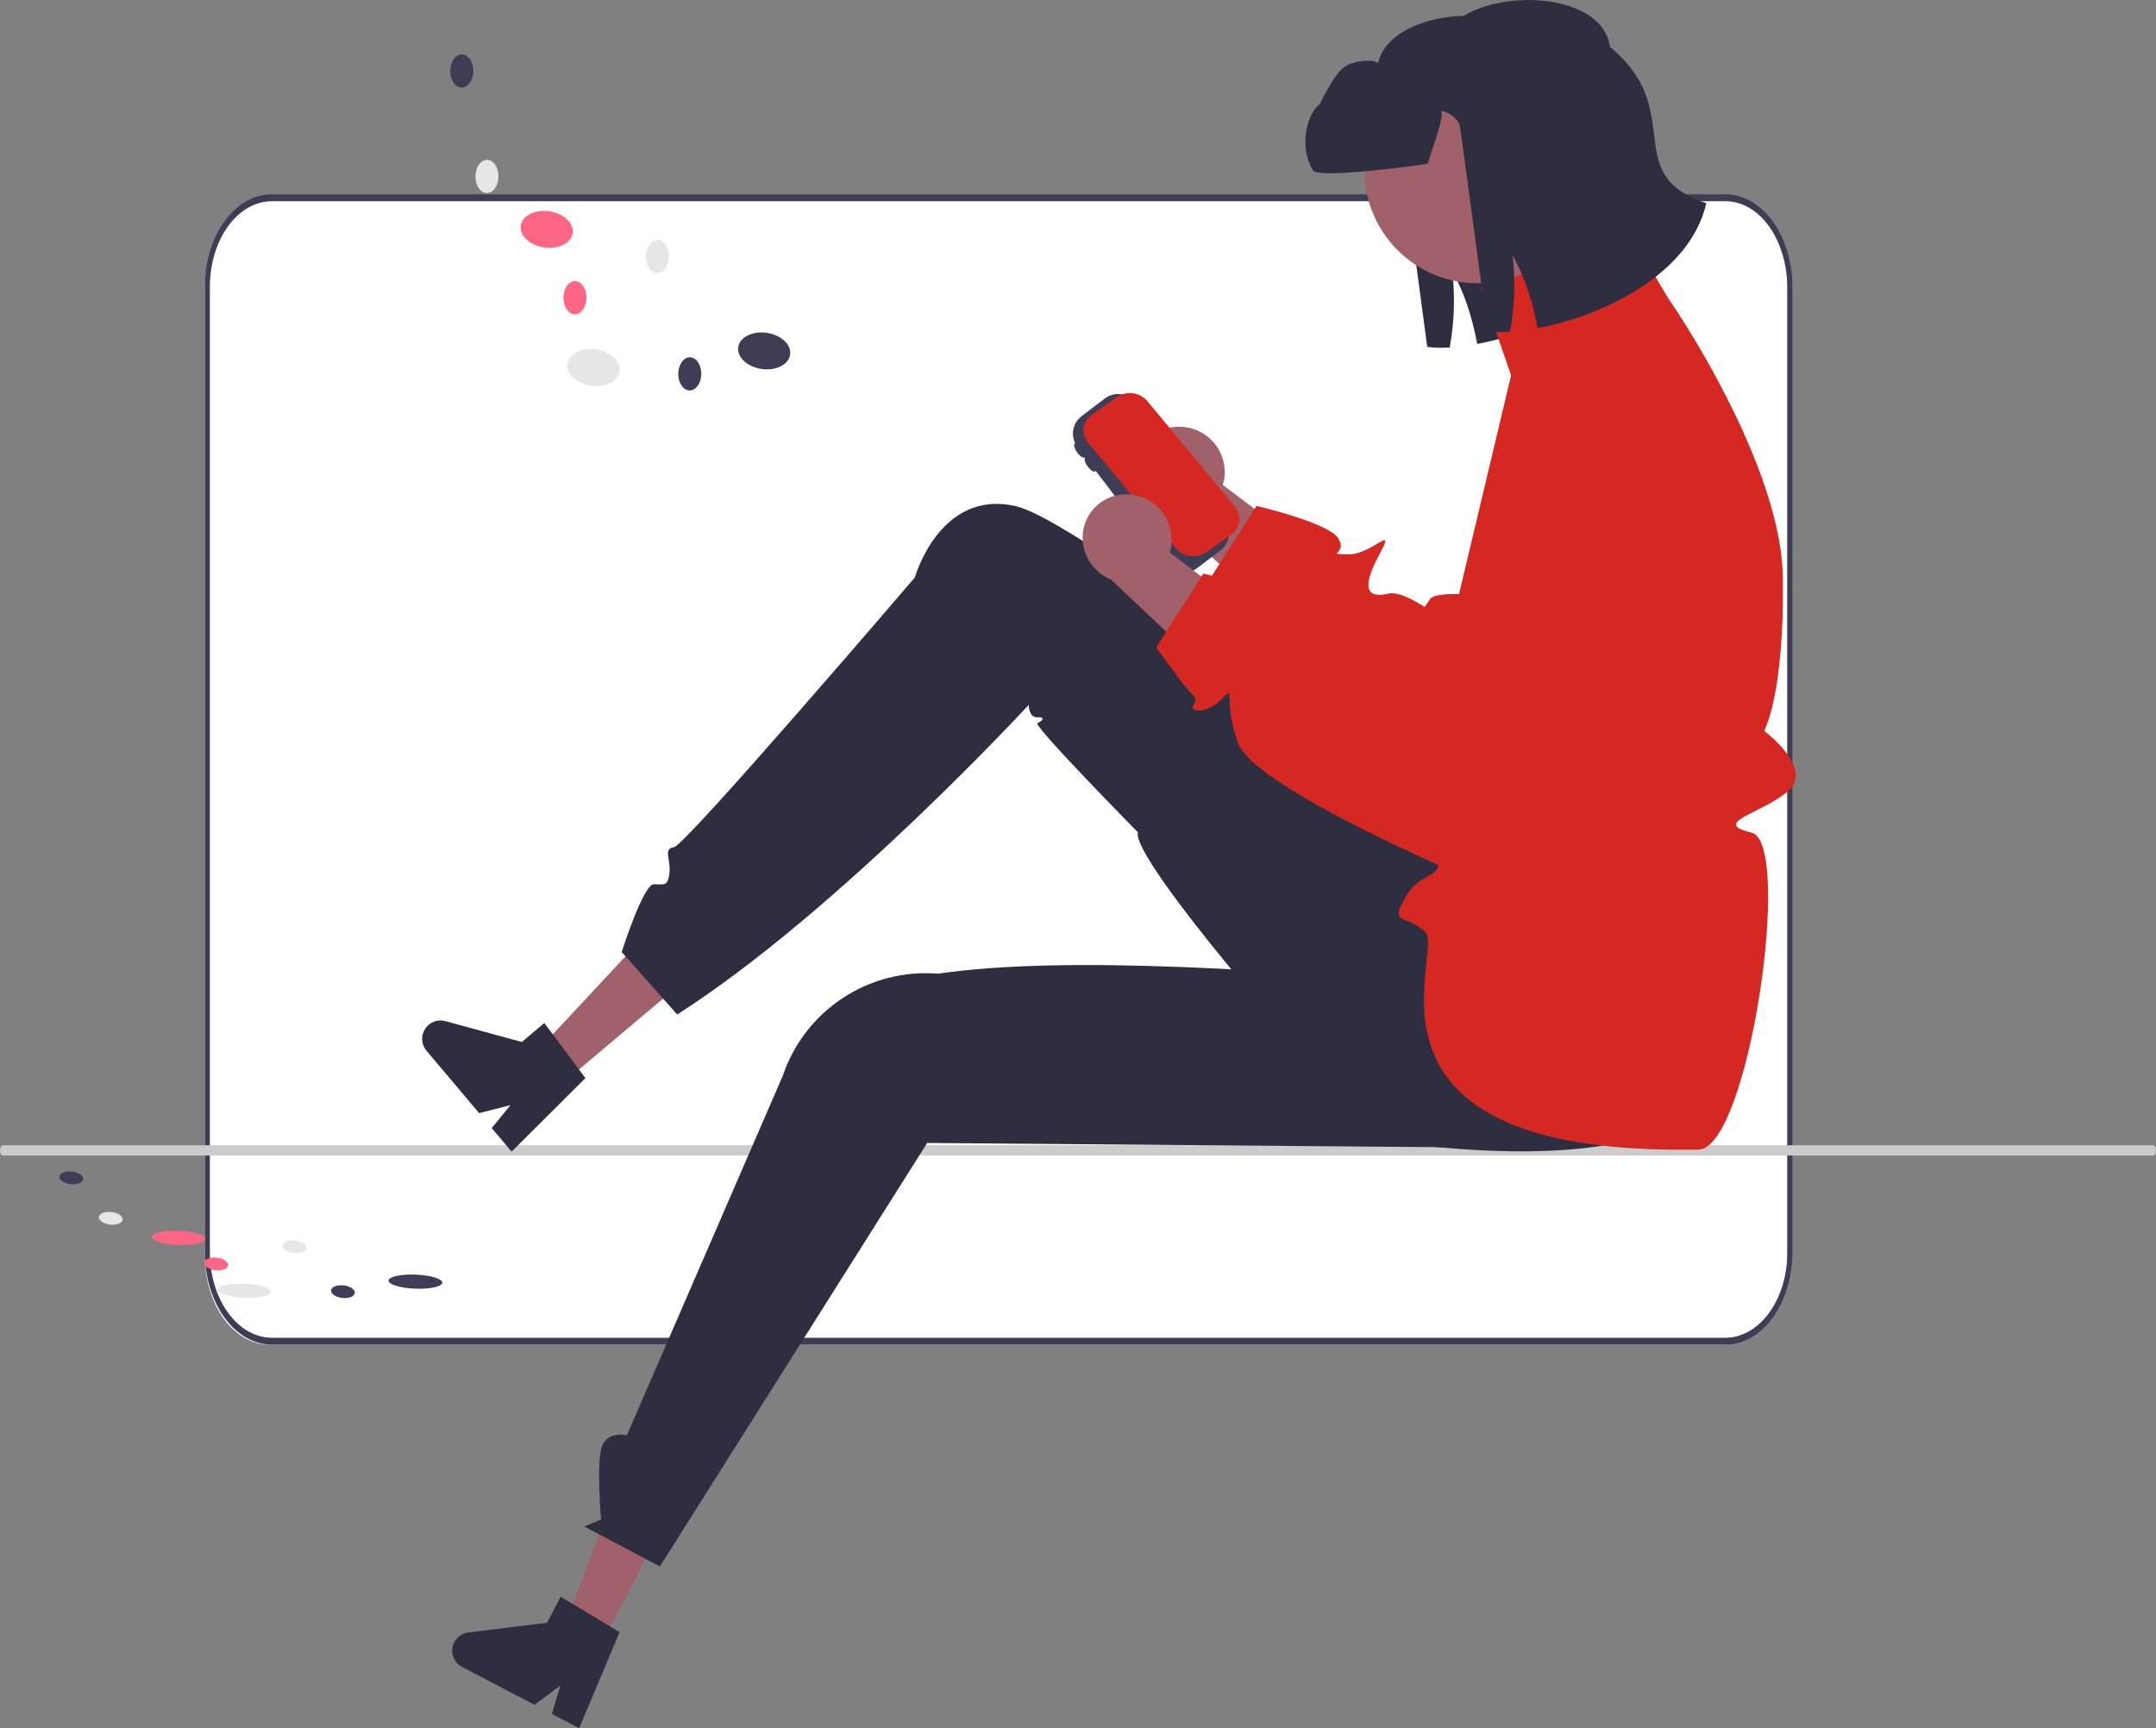 <svg width="358" height="287" viewBox="0 0 358 287" fill="none" xmlns="http://www.w3.org/2000/svg">
<rect x="0" y="0" width="358" height="287" fill="#808080" stroke="none"/>
<g clip-path="url(#clip0_21_46)">
<path d="M44.724 33.115C41.885 33.12 39.163 34.678 37.155 37.448C35.147 40.218 34.017 43.974 34.014 47.892V208.54C34.017 212.457 35.147 216.213 37.155 218.984C39.163 221.754 41.885 223.312 44.724 223.317H286.064C288.904 223.312 291.626 221.754 293.634 218.984C295.642 216.213 296.771 212.457 296.774 208.54V47.892C296.771 43.974 295.642 40.218 293.634 37.448C291.626 34.678 288.904 33.12 286.064 33.115H44.724Z" fill="white"/>
<path d="M286.496 223.317H45.143C42.192 223.312 39.364 221.695 37.277 218.822C35.191 215.948 34.018 212.052 34.014 207.988V47.595C34.018 43.531 35.191 39.635 37.277 36.761C39.364 33.887 42.192 32.271 45.143 32.266H286.496C289.447 32.271 292.275 33.887 294.362 36.761C296.448 39.635 297.621 43.531 297.625 47.595V207.988C297.621 212.052 296.448 215.948 294.362 218.822C292.275 221.695 289.447 223.312 286.496 223.317ZM45.143 33.417C42.414 33.421 39.797 34.916 37.868 37.574C35.938 40.232 34.853 43.836 34.85 47.595V207.988C34.853 211.747 35.938 215.35 37.868 218.008C39.797 220.666 42.414 222.161 45.143 222.166H286.496C289.225 222.161 291.842 220.666 293.771 218.008C295.701 215.35 296.786 211.747 296.789 207.988V47.595C296.786 43.836 295.701 40.232 293.771 37.574C291.842 34.916 289.225 33.421 286.496 33.417H45.143Z" fill="#3F3D56"/>
<path d="M45.02 214.527C45.046 213.882 43.069 213.279 40.605 213.181C38.141 213.084 36.123 213.528 36.097 214.173C36.071 214.818 38.048 215.42 40.512 215.518C42.976 215.616 44.995 215.172 45.02 214.527Z" fill="#E6E6E6"/>
<path d="M73.443 213.021C73.469 212.376 71.492 211.774 69.028 211.676C66.564 211.578 64.546 212.022 64.52 212.667C64.494 213.312 66.471 213.915 68.935 214.013C71.399 214.11 73.417 213.667 73.443 213.021Z" fill="#3F3D56"/>
<path d="M34.099 205.756C34.125 205.111 32.148 204.508 29.684 204.411C27.22 204.313 25.202 204.757 25.176 205.402C25.151 206.047 27.127 206.649 29.591 206.747C32.056 206.845 34.074 206.401 34.099 205.756Z" fill="#FF6584"/>
<path d="M20.371 202.552C20.437 201.976 19.607 201.408 18.517 201.284C17.427 201.16 16.49 201.526 16.424 202.102C16.358 202.678 17.189 203.246 18.279 203.37C19.369 203.494 20.306 203.128 20.371 202.552Z" fill="#E6E6E6"/>
<path d="M13.812 195.833C13.877 195.257 13.047 194.69 11.957 194.565C10.867 194.441 9.93 194.807 9.865 195.383C9.799 195.96 10.629 196.527 11.719 196.651C12.809 196.776 13.746 196.409 13.812 195.833Z" fill="#3F3D56"/>
<path d="M50.881 207.273C50.947 206.697 50.117 206.129 49.027 206.005C47.937 205.881 47 206.247 46.934 206.823C46.868 207.399 47.699 207.967 48.789 208.091C49.879 208.215 50.816 207.849 50.881 207.273Z" fill="#E6E6E6"/>
<path d="M37.873 210.132C37.939 209.556 37.108 208.988 36.018 208.864C34.928 208.739 33.992 209.106 33.926 209.682C33.86 210.258 34.691 210.826 35.781 210.95C36.871 211.074 37.807 210.708 37.873 210.132Z" fill="#FF6584"/>
<path d="M58.914 214.737C58.979 214.161 58.149 213.593 57.059 213.469C55.969 213.344 55.032 213.711 54.966 214.287C54.901 214.863 55.731 215.431 56.821 215.555C57.911 215.679 58.848 215.313 58.914 214.737Z" fill="#3F3D56"/>
<path d="M2.22707e-06 191.05C-0 191.162 0.013 191.272 0.038 191.376C0.063 191.479 0.1 191.573 0.147 191.651C0.194 191.73 0.249 191.793 0.31 191.835C0.372 191.878 0.437 191.9 0.503 191.899H357.497C357.63 191.899 357.758 191.81 357.853 191.651C357.947 191.491 358 191.275 358 191.05C358 190.825 357.947 190.609 357.853 190.45C357.758 190.291 357.63 190.201 357.497 190.201H0.503C0.437 190.201 0.372 190.223 0.31 190.265C0.249 190.308 0.194 190.37 0.147 190.449C0.1 190.528 0.063 190.622 0.038 190.725C0.013 190.828 -0 190.939 2.22707e-06 191.05Z" fill="#CCCCCC"/>
<path d="M257.297 10.401C255.898 -0.322 231.164 0.362 228.829 10.451C227.59 9.676 224.439 10.212 223.264 11.103C222.088 11.993 221.335 13.303 220.598 14.574C219.591 16.339 218.547 18.168 218.324 20.192C218.092 22.212 218.886 24.5 220.717 25.4C222.17 26.117 225.367 25.633 226.964 25.312C228.079 25.09 229.014 24.896 229.808 24.706C230.075 23.45 229.891 22.141 229.288 21.007C229.93 21.135 230.535 21.403 231.061 21.792C231.587 22.181 232.021 22.681 232.33 23.258C232.455 23.499 236.987 57.611 236.987 57.611C238.225 57.76 239.475 57.791 240.72 57.704C241.492 53.506 241.633 49.216 241.137 44.976C242.449 47.399 243.487 49.961 244.232 52.615C244.659 54.099 245.009 55.603 245.282 57.123C256.066 55.107 270.644 48.16 273.304 36.366C273.289 36.328 273.275 36.29 273.26 36.252C273.115 35.891 273.099 35.492 273.216 35.121C273.333 34.75 273.575 34.432 273.901 34.22C274.227 34.008 274.616 33.917 275.003 33.961C275.389 34.004 275.748 34.181 276.018 34.461C276.343 34.795 276.633 35.081 276.878 35.303C275.932 27.771 270.219 20.993 257.297 10.401Z" fill="#2F2E41"/>
<path d="M99.836 273.027L93.79 269.866L103.378 244.52L112.301 249.186L99.836 273.027Z" fill="#A0616A"/>
<path d="M75.441 272.722C75.067 273.439 74.992 274.275 75.234 275.047C75.475 275.819 76.013 276.463 76.73 276.839L88.751 283.123L93.059 279.922L91.63 284.625L96.164 287L102.88 271.052L101.349 270.135L95.112 266.378L93.098 265.17L90.836 269.497L77.769 271.108C77.279 271.168 76.811 271.347 76.406 271.628C76 271.909 75.669 272.284 75.441 272.722Z" fill="#2F2E41"/>
<path d="M93.642 179.718L89.245 174.501L107.72 154.678L114.211 162.377L93.642 179.718Z" fill="#A0616A"/>
<path d="M71.181 170.191C70.563 170.713 70.178 171.459 70.109 172.265C70.04 173.071 70.294 173.871 70.814 174.49L79.558 184.861L84.758 183.53L81.653 187.342L84.95 191.258L97.207 179.043L96.138 177.614L91.79 171.775L90.383 169.893L86.651 173.041L73.947 169.58C73.471 169.451 72.971 169.439 72.489 169.545C72.007 169.651 71.558 169.873 71.181 170.191Z" fill="#2F2E41"/>
<path d="M287.587 160.171C287.587 160.171 306.258 200.136 228.94 189.367C228.94 189.367 187.747 143.712 188.937 138.219C188.937 138.219 171.405 120.403 172.263 120.079C173.12 119.754 173.65 119.05 172.232 119.114C170.814 119.178 170.814 117.067 170.814 117.067C170.814 117.067 139.129 151.431 112.45 168.482L103.226 158.105C103.226 158.105 106.823 146.851 108.553 146.851C110.282 146.851 110.878 147.267 111.157 145.041C111.435 142.816 110.058 140.904 111.899 140.707C113.741 140.509 151.91 95.898 151.91 95.898C151.91 95.898 156.028 81.204 168.61 84.048C181.191 86.892 246.57 140.049 246.57 140.049L287.587 160.171Z" fill="#2F2E41"/>
<path d="M256.102 190.662L153.958 189.814L109.567 260.151L97.023 253.51L99.803 252.336C99.803 252.336 98.962 242.56 99.993 240.085C101.024 237.61 104.092 238.355 104.092 238.355L129.973 178.667C131.758 173.369 135.264 168.821 139.934 165.747C144.603 162.672 150.167 161.249 155.739 161.704C177.154 158.581 211.917 161.076 248.032 164.141L256.102 190.662Z" fill="#2F2E41"/>
<path d="M196.964 70.956C198.908 71.254 200.659 72.299 201.845 73.868C203.031 75.438 203.557 77.408 203.312 79.36C203.256 79.756 203.167 80.147 203.047 80.528L224.035 96.449L219.704 109.942L193.31 85.023C191.768 84.401 190.475 83.286 189.633 81.852C188.791 80.418 188.447 78.745 188.656 77.095C188.783 76.157 189.094 75.254 189.571 74.437C190.048 73.619 190.681 72.903 191.434 72.331C192.188 71.758 193.046 71.339 193.961 71.098C194.877 70.857 195.83 70.799 196.768 70.926C196.833 70.935 196.899 70.945 196.964 70.956Z" fill="#A0616A"/>
<path d="M289.557 71.95L282.01 92.843L252.499 134.549C252.499 134.549 252.257 134.446 251.819 134.261C249.282 133.166 240.07 129.142 231.405 124.57C223.271 120.275 215.609 115.495 214.422 112.209C214.295 111.863 214.179 111.529 214.076 111.206V111.2C213.523 109.526 213.176 107.792 213.044 106.034C212.946 104.679 213.032 103.953 212.848 103.866C212.704 103.803 212.404 104.114 211.741 104.818C211.695 104.864 211.654 104.91 211.608 104.95C209.21 107.354 206.264 107.043 206.985 105.902C207.723 104.731 207.336 104.754 206.253 103.532C205.446 102.621 202.822 99.058 201.531 97.3C201.087 96.694 200.805 96.302 200.805 96.302L201.249 95.605L202.477 93.679L208.316 84.524L208.639 84.022C208.639 84.022 220.642 86.795 222.239 89.43C223.842 92.065 219.823 91.978 223.842 92.065C227.86 92.151 231.959 86.686 229.024 92.123C226.09 97.553 226.862 99.45 230.494 98.591C231.97 98.24 234.305 99.352 236.553 100.794V100.799C237.959 101.713 239.316 102.7 240.618 103.757C242.007 104.875 242.947 105.723 242.947 105.723L265.742 59.473L268.267 54.354C269.036 52.796 270.109 51.407 271.421 50.269C272.734 49.13 274.26 48.265 275.911 47.724L276.701 49.102C281.618 56.344 285.919 63.987 289.557 71.95Z" fill="#D62823"/>
<path d="M290.819 138.262C297.806 139.888 290.373 190.753 282.045 190.911C221.513 192.064 239.943 158.101 236.698 154.849C233.452 151.592 230.523 153.927 233.452 148.859C235.585 145.169 238.75 145.717 238.796 143.647C238.819 142.875 238.41 141.745 237.349 139.888C233.452 133.062 233.452 131.027 233.452 131.027C232.48 128.977 231.792 126.805 231.405 124.57C230.773 121.246 230.695 117.841 231.175 114.492C231.907 109.579 233.746 104.897 236.553 100.799V100.793C236.847 100.355 237.153 99.911 237.476 99.473C238.208 98.476 242.267 98.666 242.267 98.666L250.914 62.344L245.91 47.862L269.61 36.758L275.911 47.724L276.701 49.102C281.618 56.344 285.919 63.987 289.557 71.95C293.056 79.739 295.933 88.386 296.037 95.91C296.313 115.53 292.929 121.364 292.929 121.364C292.929 121.364 301.144 127.504 297.034 131.257C292.929 135.016 283.832 136.636 290.819 138.262Z" fill="#D62823"/>
<path d="M183.452 66.177L179.585 69.115C178.822 69.699 178.32 70.562 178.192 71.515C178.063 72.468 178.317 73.433 178.898 74.199L188.212 86.441L193.711 93.663C194.294 94.426 195.156 94.926 196.107 95.055C197.058 95.184 198.022 94.93 198.787 94.349L202.658 91.408C203.419 90.822 203.917 89.96 204.045 89.008C204.173 88.057 203.92 87.093 203.341 86.328L202.77 85.573L191.488 70.749L188.528 66.863C188.24 66.485 187.88 66.167 187.469 65.927C187.058 65.688 186.604 65.532 186.132 65.468C185.661 65.405 185.182 65.434 184.722 65.556C184.262 65.678 183.831 65.889 183.452 66.177Z" fill="#3F3D56"/>
<path d="M185.474 65.955L181.309 68.861C180.941 69.101 180.629 69.417 180.393 69.787C180.156 70.156 180 70.572 179.936 71.006C179.872 71.441 179.901 71.883 180.02 72.306C180.14 72.728 180.347 73.121 180.629 73.457L186.082 80.027L188.987 83.527L190.926 85.862L195.262 91.086C195.875 91.787 196.724 92.238 197.648 92.353C198.572 92.468 199.506 92.239 200.272 91.709L203.394 89.532L204.432 88.807C204.95 88.462 205.354 87.972 205.594 87.398C205.834 86.823 205.899 86.191 205.78 85.58C205.676 85.073 205.447 84.599 205.113 84.203L192.301 68.763L190.485 66.578C189.873 65.876 189.023 65.425 188.099 65.31C187.174 65.195 186.24 65.425 185.474 65.955Z" fill="#D62823"/>
<path d="M188.136 82.182C190.081 82.48 191.832 83.525 193.018 85.095C194.203 86.664 194.73 88.635 194.485 90.586C194.429 90.982 194.34 91.373 194.219 91.754L215.208 107.676L210.877 121.169L184.483 96.25C182.941 95.628 181.647 94.513 180.805 93.079C179.963 91.644 179.62 89.972 179.828 88.322C179.956 87.384 180.267 86.48 180.744 85.663C181.22 84.845 181.854 84.13 182.607 83.557C183.36 82.984 184.219 82.565 185.134 82.324C186.049 82.083 187.003 82.025 187.941 82.153C188.006 82.162 188.071 82.171 188.136 82.182Z" fill="#A0616A"/>
<path d="M273.738 58.57C275.572 58.943 277.305 59.708 278.818 60.811C280.331 61.914 281.588 63.33 282.505 64.962C283.422 66.595 283.976 68.406 284.131 70.272C284.285 72.138 284.036 74.015 283.4 75.776L273.186 104.068L243.67 145.778C243.67 145.778 208.273 130.826 205.593 123.435C202.913 116.044 205.333 113.494 202.913 116.044C200.493 118.595 197.424 118.292 198.159 117.125C198.894 115.958 198.507 115.983 197.425 114.76C196.343 113.538 191.978 107.53 191.978 107.53L199.812 95.249C199.812 95.249 211.815 98.021 213.414 100.657C215.013 103.293 210.994 103.207 215.013 103.293C219.033 103.38 223.133 97.912 220.197 103.347C217.261 108.782 218.035 110.677 221.667 109.816C225.3 108.955 234.117 116.95 234.117 116.95L259.442 65.581C260.715 62.998 262.809 60.908 265.395 59.64C267.981 58.371 270.915 57.995 273.738 58.57Z" fill="#D62823"/>
<path d="M258.634 41.539C265.972 34.201 265.972 22.304 258.634 14.966C251.297 7.628 239.4 7.628 232.062 14.966C224.724 22.304 224.724 34.201 232.062 41.539C239.4 48.878 251.297 48.878 258.634 41.539Z" fill="#A0616A"/>
<path d="M267.32 7.782C265.92 -2.941 241.187 -2.257 238.852 7.832C237.613 7.057 234.462 7.593 233.286 8.484C232.111 9.375 231.358 10.684 230.62 11.955C229.614 13.72 222.568 19.693 221.513 17.951C219.137 14.033 214.478 22.596 218.054 28.329C218.911 29.704 235.481 27.497 237.078 27.176C238.192 26.954 236.284 27.366 237.078 27.176C237.334 25.932 239.923 19.506 239.311 18.389C239.953 18.516 240.558 18.784 241.084 19.173C241.61 19.562 242.043 20.063 242.353 20.639C242.478 20.88 247.009 54.992 247.009 54.992C248.248 55.141 249.498 55.172 250.743 55.085C251.515 50.887 251.656 46.597 251.16 42.357C252.472 44.781 253.51 47.343 254.255 49.996C254.681 51.48 255.032 52.985 255.305 54.505C266.089 52.488 280.667 45.542 283.327 33.747C268.785 28.906 280.242 18.374 267.32 7.782Z" fill="#2F2E41"/>
<path d="M102.854 61.668C103.095 60.012 101.36 58.388 98.979 58.042C96.598 57.696 94.473 58.757 94.232 60.414C93.991 62.07 95.726 63.694 98.107 64.04C100.488 64.387 102.613 63.325 102.854 61.668Z" fill="#E6E6E6"/>
<path d="M131.201 58.902C131.442 57.246 129.708 55.622 127.327 55.276C124.946 54.929 122.82 55.991 122.579 57.648C122.338 59.304 124.073 60.928 126.454 61.274C128.835 61.62 130.96 60.559 131.201 58.902Z" fill="#3F3D56"/>
<path d="M95.092 38.718C95.333 37.061 93.598 35.438 91.217 35.091C88.836 34.745 86.711 35.807 86.47 37.463C86.229 39.119 87.964 40.743 90.344 41.089C92.725 41.436 94.851 40.374 95.092 38.718Z" fill="#FF6584"/>
<path d="M82.774 29.317C82.785 27.796 81.937 26.557 80.88 26.549C79.822 26.541 78.955 27.767 78.944 29.288C78.932 30.808 79.78 32.047 80.838 32.056C81.896 32.063 82.763 30.837 82.774 29.317Z" fill="#E6E6E6"/>
<path d="M78.597 11.806C78.608 10.286 77.76 9.047 76.703 9.039C75.645 9.031 74.778 10.257 74.766 11.777C74.755 13.298 75.603 14.537 76.661 14.545C77.719 14.553 78.585 13.327 78.597 11.806Z" fill="#3F3D56"/>
<path d="M111.08 42.623C111.091 41.103 110.243 39.864 109.185 39.855C108.128 39.847 107.261 41.074 107.249 42.594C107.238 44.115 108.086 45.354 109.144 45.362C110.202 45.37 111.068 44.144 111.08 42.623Z" fill="#E6E6E6"/>
<path d="M97.381 49.463C97.393 47.943 96.545 46.703 95.487 46.695C94.429 46.687 93.562 47.914 93.551 49.434C93.539 50.955 94.387 52.194 95.445 52.202C96.503 52.21 97.37 50.984 97.381 49.463Z" fill="#FF6584"/>
<path d="M116.45 62.105C116.462 60.585 115.614 59.346 114.556 59.337C113.498 59.33 112.631 60.556 112.62 62.076C112.608 63.597 113.456 64.836 114.514 64.844C115.572 64.852 116.439 63.626 116.45 62.105Z" fill="#3F3D56"/>
<path d="M181.891 78.275C182.15 78.089 181.985 77.414 181.522 76.767C181.059 76.119 180.474 75.744 180.215 75.929C179.956 76.115 180.121 76.79 180.584 77.437C181.047 78.085 181.632 78.46 181.891 78.275Z" fill="#3F3D56"/>
<path d="M180.162 75.968C180.421 75.783 180.256 75.108 179.793 74.46C179.33 73.813 178.744 73.438 178.485 73.623C178.226 73.808 178.392 74.484 178.855 75.131C179.318 75.779 179.903 76.153 180.162 75.968Z" fill="#3F3D56"/>
</g>
<defs>
<clipPath id="clip0_21_46">
<rect width="358" height="287" fill="white"/>
</clipPath>
</defs>
</svg>

